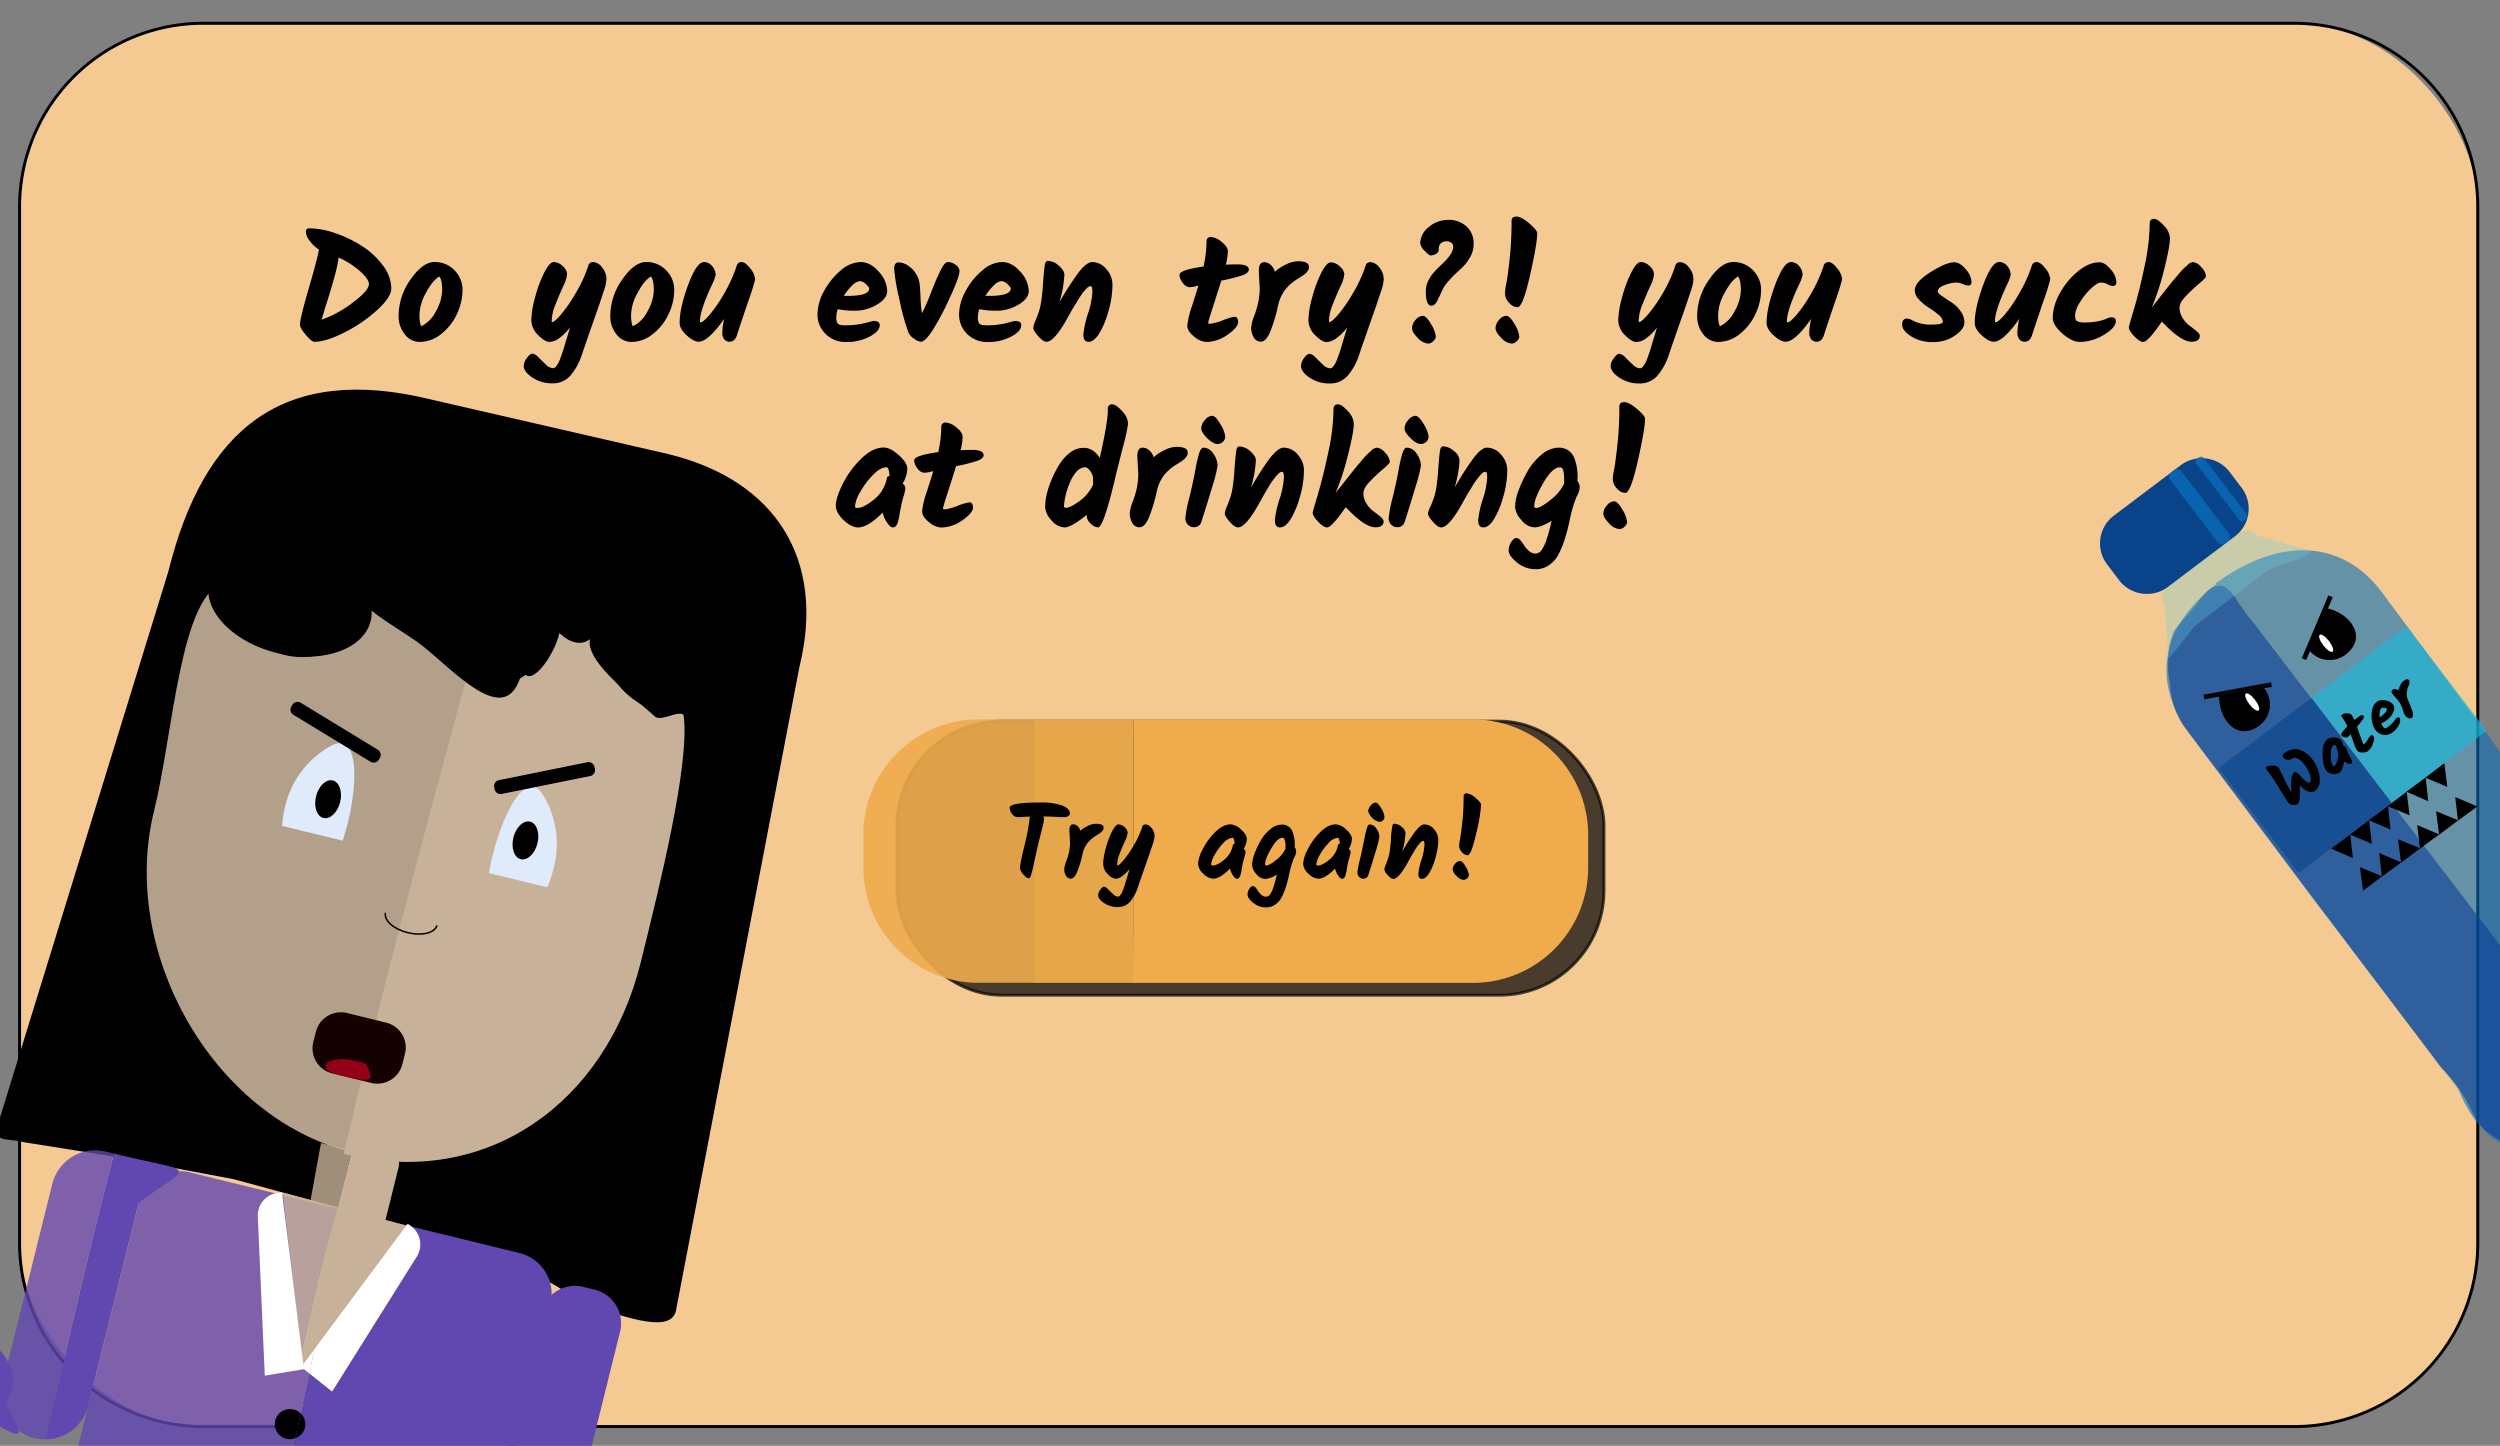 <svg xmlns="http://www.w3.org/2000/svg" width="830" height="480" viewBox="0 0 830 480"><rect x="0" y="0" width="830" height="480" fill="#808080" stroke="none"/><defs><style>.cls-1{fill:#f4ca92;}.cls-10,.cls-2,.cls-6{stroke:#000;}.cls-10,.cls-16,.cls-2,.cls-6{stroke-miterlimit:10;}.cls-2{opacity:0.7;}.cls-3,.cls-4,.cls-5{fill:#efab4c;}.cls-3,.cls-7{opacity:0.9;}.cls-4{opacity:0.95;}.cls-13,.cls-7,.cls-8{fill:#c7b299;}.cls-9{fill:#dfebfb;}.cls-10{fill:none;stroke-width:0.5px;}.cls-11,.cls-12{fill:#6148b0;}.cls-11,.cls-13,.cls-22{opacity:0.8;}.cls-14{fill:#fff;}.cls-15{fill:#150200;}.cls-16{fill:#940018;stroke:#c7b299;stroke-width:0;}.cls-17,.cls-22{fill:#086cb6;}.cls-17,.cls-18,.cls-19,.cls-20{opacity:0.6;}.cls-18{fill:#0c3f96;}.cls-19,.cls-21{fill:#09448b;}.cls-20{fill:#14bddc;}.cls-23{fill:#6ad0df;opacity:0.3;}.cls-24{fill:#050505;}</style></defs><title>taber_end</title><g id="Layer_8" data-name="Layer 8"><rect class="cls-1" x="6.49" y="7.73" width="816.13" height="465.89" rx="60.81"/><path d="M761.8,8.23a60.39,60.39,0,0,1,60.32,60.31V412.81a60.39,60.39,0,0,1-60.32,60.31H67.3A60.38,60.38,0,0,1,7,412.81V68.54A60.38,60.38,0,0,1,67.3,8.23H761.8m0-1H67.3A61.49,61.49,0,0,0,6,68.54V412.81A61.49,61.49,0,0,0,67.3,474.12H761.8a61.49,61.49,0,0,0,61.32-61.31V68.54A61.49,61.49,0,0,0,761.8,7.23Z"/><path d="M102.59,75.8a27.41,27.41,0,0,1,8.81,1.64,40.55,40.55,0,0,1,8.88,4.31,26,26,0,0,1,6.87,6.42,12.72,12.72,0,0,1,2.76,7.59q0,2.88-4.67,7.16a48.45,48.45,0,0,1-10.82,7.42q-6.15,3.14-10.07,3.13c-.59,0-1.52-.76-2.82-2.29s-1.93-2.64-1.93-3.36q0-2.1,2.81-11.72t3.49-13.22a11.8,11.8,0,0,1-3.1-2.95A5.32,5.32,0,0,1,101.56,77C101.56,76.2,101.9,75.8,102.59,75.8Zm19.89,18.53c0-1.1-1-2.54-3-4.34a27.39,27.39,0,0,0-7.08-4.49q-.3,3.85-4.39,16.47c-.13.45-.35,1.17-.64,2.18s-.51,1.69-.65,2a37.65,37.65,0,0,0,10.44-5.72Q122.48,96.43,122.48,94.33Z"/><path d="M136.34,92.74q4-5.76,7.93-5.75a8.89,8.89,0,0,1,6.61,2.74,9.13,9.13,0,0,1,2.68,6.62,18.72,18.72,0,0,1-1.85,7.88,18,18,0,0,1-5.22,6.65,11.41,11.41,0,0,1-7.18,2.64A6.21,6.21,0,0,1,134.4,111a9.37,9.37,0,0,1-2.06-6.11A20.9,20.9,0,0,1,136.34,92.74Zm8.39,10.57a14.64,14.64,0,0,0,2.07-7c0-2.19-.31-3.7-.93-4.52-1.48.86-3,2.65-4.42,5.39a15.8,15.8,0,0,0-2.19,7.21c0,2.07.21,3.38.62,3.92A10.8,10.8,0,0,0,144.73,103.31Z"/><path d="M195.29,88.32A1.58,1.58,0,0,1,197,87a4,4,0,0,1,2.86,1.74,6,6,0,0,1,1.47,4,14.59,14.59,0,0,1-.93,4.05c-.62,1.85-1.05,3.16-1.31,3.95s-.63,1.86-1.11,3.21-.92,2.6-1.32,3.74l-1.6,4.6q-1,2.86-1.83,5.33a20.56,20.56,0,0,1-3.9,7.14,7.74,7.74,0,0,1-6,2.51,11.61,11.61,0,0,1-6.56-1.92q-2.9-1.93-2.89-3.88a4.51,4.51,0,0,1,1.06-2.61c.7-1,1.31-1.44,1.81-1.44a3.3,3.3,0,0,1,2,1.21c.81.8,1.64,1.6,2.5,2.41a3.63,3.63,0,0,0,2.28,1.2,1.33,1.33,0,0,0,1.11-.61q.44-.61.72-1.11a7.91,7.91,0,0,0,.59-1.33c.21-.56.4-1.09.57-1.57s.38-1.11.62-1.89.45-1.49.62-2.11q.88-2.78,1.5-4.92a17.63,17.63,0,0,1-3.51,3.51,5.87,5.87,0,0,1-3.33,1.31q-1.53,0-3.77-2.28a7.05,7.05,0,0,1-2.25-5,30.69,30.69,0,0,1,1.21-7.37,42.49,42.49,0,0,1,3-8.21Q182.44,87,183.83,87a4.33,4.33,0,0,1,3,1.36A3.82,3.82,0,0,1,188.27,91a11.35,11.35,0,0,1-1.27,4q-1.26,2.76-2.55,6a15.81,15.81,0,0,0-1.29,5.59c0,.21.08.31.25.31.45,0,1.4-.83,2.84-2.49a48.1,48.1,0,0,0,4.88-7.08A44.53,44.53,0,0,0,195.29,88.32Z"/><path d="M206.63,92.74c2.66-3.84,5.31-5.75,7.92-5.75a8.87,8.87,0,0,1,6.61,2.74,9.13,9.13,0,0,1,2.69,6.62,18.59,18.59,0,0,1-1.86,7.88,18,18,0,0,1-5.22,6.65,11.38,11.38,0,0,1-7.17,2.64,6.2,6.2,0,0,1-4.91-2.51,9.32,9.32,0,0,1-2.07-6.11A20.91,20.91,0,0,1,206.63,92.74ZM215,103.31a14.73,14.73,0,0,0,2.06-7c0-2.19-.31-3.7-.93-4.52-1.48.86-3,2.65-4.41,5.39a15.7,15.7,0,0,0-2.2,7.21c0,2.07.21,3.38.62,3.92A10.86,10.86,0,0,0,215,103.31Z"/><path d="M244.56,88.32A1.62,1.62,0,0,1,246.21,87c.83,0,1.78.7,2.87,2.1a6.41,6.41,0,0,1,1.62,3.65,75.67,75.67,0,0,1-2.37,7.54q-2.39,7-3.67,11-.72,2.16-2.43,2.16a2.27,2.27,0,0,1-1.73-.75,3.33,3.33,0,0,1-.69-2.33,23,23,0,0,1,.62-4.52q-5.33,7.6-8.47,7.6c-1.11,0-2.43-.71-4-2.13s-2.32-2.8-2.32-4.13q0-4.94,2.81-12.57T233.76,87a3.44,3.44,0,0,1,2.66,1.33,4.36,4.36,0,0,1,1.17,2.93,14,14,0,0,1-1.3,3.44q-3.91,8.46-3.92,12c0,.21.09.31.26.31.51,0,1.49-.81,2.92-2.44a47.38,47.38,0,0,0,4.8-7A48.5,48.5,0,0,0,244.56,88.32Z"/><path d="M291.11,101.15a13.78,13.78,0,0,1-7.05,2,28.33,28.33,0,0,1-5.93-.51,8.66,8.66,0,0,0-.47,2.77,3.25,3.25,0,0,0,.47,2c.3.39,1.08.59,2.32.59a26.7,26.7,0,0,0,6.64-.72c1.84-.48,2.79-.72,2.86-.72,1.41,0,2.12.46,2.12,1.39,0,1.33-1.11,2.6-3.33,3.79a16,16,0,0,1-7.7,1.8,9.32,9.32,0,0,1-7-2.72,9,9,0,0,1-2.63-6.44,16.32,16.32,0,0,1,2.2-7.78,22.89,22.89,0,0,1,5.5-6.8A10.36,10.36,0,0,1,285.69,87q3.29,0,6.07,3.21a9.79,9.79,0,0,1,2.79,6.39C294.55,98.31,293.4,99.82,291.11,101.15Zm-3.64-6.82a3.16,3.16,0,0,0-2-1A4.17,4.17,0,0,0,283,94.71a16.32,16.32,0,0,0-2.84,3.52c.31,0,.76,0,1.34,0q7.08,0,7.08-2.47C288.56,95.47,288.2,95,287.47,94.33Z"/><path d="M314.69,87a4.35,4.35,0,0,1,2.61.95,2.58,2.58,0,0,1,1.26,2c0,1.24-1,4.09-3.07,8.57a90.92,90.92,0,0,1-5.68,10.83q-2.61,4.11-4.06,4.11a4.57,4.57,0,0,1-2.24-1,5.05,5.05,0,0,1-1.89-2,75.43,75.43,0,0,1-3-11,66.92,66.92,0,0,1-1.76-10.19c0-1.43.48-2.15,1.45-2.15a6,6,0,0,1,3.61,1.39,8.54,8.54,0,0,1,3.46,6.31c.11,1.23.19,2.74.26,4.54a33.17,33.17,0,0,0,.46,4.64,70.92,70.92,0,0,0,3.05-7q1.81-4.65,3.13-7.26C313.16,87.91,314,87,314.69,87Z"/><path d="M338.11,101.15a13.78,13.78,0,0,1-7.05,2,28.5,28.5,0,0,1-5.94-.51,8.66,8.66,0,0,0-.47,2.77,3.25,3.25,0,0,0,.47,2c.31.39,1.08.59,2.32.59a26.64,26.64,0,0,0,6.64-.72c1.84-.48,2.8-.72,2.87-.72,1.41,0,2.11.46,2.11,1.39,0,1.33-1.11,2.6-3.33,3.79a15.91,15.91,0,0,1-7.69,1.8,9.3,9.3,0,0,1-7-2.72,8.92,8.92,0,0,1-2.63-6.44,16.41,16.41,0,0,1,2.19-7.78,23,23,0,0,1,5.5-6.8A10.38,10.38,0,0,1,332.68,87q3.29,0,6.07,3.21a9.79,9.79,0,0,1,2.79,6.39C341.54,98.31,340.4,99.82,338.11,101.15Zm-3.64-6.82a3.2,3.2,0,0,0-2-1A4.19,4.19,0,0,0,330,94.71a16.63,16.63,0,0,0-2.84,3.52c.31,0,.76,0,1.35,0q7.06,0,7.07-2.47C335.55,95.47,335.19,95,334.47,94.33Z"/><path d="M362.61,87a6.09,6.09,0,0,1,4.73,2.39,7.72,7.72,0,0,1,2,5.1,32,32,0,0,1-1.42,9.11,28.64,28.64,0,0,1-3.1,7.31c-1.12,1.71-2.26,2.57-3.41,2.57s-1.73-.8-1.73-2.41a33.27,33.27,0,0,1,1.7-7.44,28.57,28.57,0,0,0,1.29-6.62c0-1.34-.17-2-.51-2a1.87,1.87,0,0,0-1.32.66c-.43.45-.78.84-1.06,1.18s-.59.78-.95,1.31-.67,1-.93,1.44-.59,1-1,1.64-.72,1.21-1,1.64l-.93,1.67q-4.8,8.93-7.54,8.93c-.72,0-1.63-.62-2.74-1.87s-1.65-2.17-1.65-2.75a9,9,0,0,1,.75-2.44c.5-1.25.86-2.2,1.09-2.87a18.37,18.37,0,0,0,.56-2.13c.16-.75.29-1.57.39-2.44s.18-1.55.23-2,.11-1.24.18-2.26q.46-6.67.8-7.39t.75-.72a5.6,5.6,0,0,1,3.77,1.62c1.21,1.07,1.81,2.06,1.81,3a37.22,37.22,0,0,1-1.65,9.13,99.7,99.7,0,0,1,6.12-9.57Q360.7,87,362.61,87Z"/><path d="M404.26,97c-.53,1.66-1.19,3.74-2,6.24s-1.16,3.82-1.16,4,.28.23.85.23a17.11,17.11,0,0,0,4.05-1.15,20.68,20.68,0,0,1,3.77-1.16c.86,0,1.29.59,1.29,1.75s-1.15,2.56-3.46,4.18a12.31,12.31,0,0,1-7.23,2.44,6.77,6.77,0,0,1-3.92-1.8c-1.52-1.19-2.27-2.41-2.27-3.64a28.32,28.32,0,0,1,1.57-6.49q1.57-4.95,2.14-6.8a12.13,12.13,0,0,1-3,.56,3,3,0,0,1-2.17-1.41,4.37,4.37,0,0,1-1.14-2.69q0-1.65,8-2.77a42.28,42.28,0,0,0,1-8.27,1.36,1.36,0,0,1,1.55-1.53,6.2,6.2,0,0,1,3.43,1.61c1.4,1.08,2.09,2.14,2.09,3.18a20.17,20.17,0,0,1-.67,4.39c1.65-.07,2.91-.1,3.77-.1q3.87,0,3.87,1.74c0,.76-.74,1.4-2.24,1.93a54.76,54.76,0,0,1-6.9,1.72C405.2,94.07,404.79,95.36,404.26,97Z"/><path d="M418.23,95.71l-.31-5.8c0-1.91.6-2.87,1.81-2.87a3.35,3.35,0,0,1,2,.77,4.68,4.68,0,0,1,1.52,2.41,15.57,15.57,0,0,1,3.85-2.49,9.15,9.15,0,0,1,3.69-1c2.51,0,3.77.6,3.77,1.8a2.2,2.2,0,0,1-.34,1.36c-.22.29-.39.5-.51.64a4.28,4.28,0,0,1-.62.54l-.65.49c-.79.51-1.36.87-1.7,1.07a15.87,15.87,0,0,0-4,3.47,13.63,13.63,0,0,0-2.48,5.62,51.07,51.07,0,0,1-2.71,8.8c-.88,1.93-1.86,2.9-2.94,2.9a2.59,2.59,0,0,1-2.43-1.54,6.36,6.36,0,0,1-.8-2.9,13.19,13.19,0,0,1,1-4.08,31.3,31.3,0,0,0,1.39-4.7A23.56,23.56,0,0,0,418.23,95.71Z"/><path d="M453.35,88.32a1.56,1.56,0,0,1,1.7-1.28,4,4,0,0,1,2.87,1.74,6,6,0,0,1,1.47,4,14.59,14.59,0,0,1-.93,4.05c-.62,1.85-1.06,3.16-1.32,3.95s-.63,1.86-1.11,3.21l-1.32,3.74q-.58,1.73-1.6,4.6t-1.83,5.33a20.56,20.56,0,0,1-3.9,7.14,7.72,7.72,0,0,1-6,2.51,11.59,11.59,0,0,1-6.56-1.92q-2.89-1.93-2.89-3.88a4.56,4.56,0,0,1,1-2.61c.71-1,1.31-1.44,1.81-1.44a3.27,3.27,0,0,1,2,1.21c.81.8,1.65,1.6,2.51,2.41a3.63,3.63,0,0,0,2.27,1.2,1.31,1.31,0,0,0,1.11-.61c.29-.41.54-.78.73-1.11a10,10,0,0,0,.59-1.33c.21-.56.39-1.09.57-1.57s.38-1.11.62-1.89.44-1.49.62-2.11q.87-2.78,1.49-4.92a17.12,17.12,0,0,1-3.51,3.51,5.82,5.82,0,0,1-3.33,1.31q-1.51,0-3.77-2.28a7.05,7.05,0,0,1-2.25-5,30.79,30.79,0,0,1,1.22-7.37,41.84,41.84,0,0,1,3-8.21q1.8-3.59,3.2-3.59a4.29,4.29,0,0,1,3,1.36A3.79,3.79,0,0,1,446.32,91a11.49,11.49,0,0,1-1.26,4q-1.28,2.76-2.56,6a15.81,15.81,0,0,0-1.29,5.59c0,.21.09.31.26.31.45,0,1.39-.83,2.84-2.49a49.7,49.7,0,0,0,4.88-7.08A45.08,45.08,0,0,0,453.35,88.32Z"/><path d="M474.16,114.08a5.28,5.28,0,0,1-3.46-1.9c-1.28-1.26-1.91-2.35-1.91-3.25a4.14,4.14,0,0,1,1.18-2.72,3.29,3.29,0,0,1,2.38-1.36c.79,0,1.71.92,2.76,2.77a9.79,9.79,0,0,1,1.58,4.15,2.25,2.25,0,0,1-.85,1.49A2.47,2.47,0,0,1,474.16,114.08Zm.23-38.72A9.82,9.82,0,0,1,480.85,73a8.68,8.68,0,0,1,6,2.15,7.55,7.55,0,0,1,2.4,5.91A8.92,8.92,0,0,1,488,85.53,15.52,15.52,0,0,1,485,89.25q-4.8,4.31-6,6.77c-1,2.12-1.6,3.46-1.91,4-.55,1-1.17,1.49-1.86,1.49q-1.86,0-1.86-4.87a7.85,7.85,0,0,1,.93-3.65,12.77,12.77,0,0,1,2.28-3.15c.89-.91,1.78-1.79,2.68-2.65q3.19-3.07,3.2-5.28a1.55,1.55,0,0,0-.62-1.31,2.55,2.55,0,0,0-1.65-.49,2.68,2.68,0,0,0-1.78.64,2.33,2.33,0,0,0-.75,1.88,1.56,1.56,0,0,1-.78,1.59,4.69,4.69,0,0,1-1.83.61c-.39,0-1.08-.52-2.06-1.56a4.36,4.36,0,0,1-1.48-2.49A7,7,0,0,1,474.39,75.36Z"/><path d="M496.52,108.93a4.1,4.1,0,0,1,1.19-2.72,3.26,3.26,0,0,1,2.37-1.36c.79,0,1.71.92,2.76,2.77a9.79,9.79,0,0,1,1.58,4.15,2.21,2.21,0,0,1-.85,1.49,2.47,2.47,0,0,1-1.68.82,5.28,5.28,0,0,1-3.46-1.9C497.16,110.92,496.52,109.83,496.52,108.93Zm5.32-35.54c0-1,.53-1.49,1.6-1.49s2.49.75,4.26,2.26,2.66,2.6,2.66,3.28q0,3.39-2.4,14T503.8,102a3.81,3.81,0,0,1-2.74-1.43,4.59,4.59,0,0,1-1.39-3,14.45,14.45,0,0,1,.41-3.31q.53-2.74,1.14-8.47A116.68,116.68,0,0,0,501.84,73.39Z"/><path d="M556.17,88.32a1.56,1.56,0,0,1,1.7-1.28,4,4,0,0,1,2.87,1.74,6,6,0,0,1,1.47,4,14.59,14.59,0,0,1-.93,4.05c-.62,1.85-1.06,3.16-1.32,3.95s-.63,1.86-1.11,3.21-.92,2.6-1.32,3.74-.93,2.68-1.6,4.6-1.28,3.69-1.83,5.33a20.56,20.56,0,0,1-3.9,7.14,7.72,7.72,0,0,1-6,2.51,11.59,11.59,0,0,1-6.56-1.92q-2.89-1.93-2.89-3.88a4.56,4.56,0,0,1,1.05-2.61c.71-1,1.31-1.44,1.81-1.44a3.3,3.3,0,0,1,2,1.21c.81.8,1.65,1.6,2.51,2.41a3.63,3.63,0,0,0,2.27,1.2,1.31,1.31,0,0,0,1.11-.61q.43-.61.72-1.11a8.71,8.71,0,0,0,.6-1.33c.2-.56.39-1.09.57-1.57s.37-1.11.62-1.89.44-1.49.62-2.11q.87-2.78,1.49-4.92a17.12,17.12,0,0,1-3.51,3.51,5.82,5.82,0,0,1-3.33,1.31c-1,0-2.27-.76-3.77-2.28a7.05,7.05,0,0,1-2.25-5,30.79,30.79,0,0,1,1.22-7.37,41.84,41.84,0,0,1,3-8.21Q543.3,87,544.7,87a4.31,4.31,0,0,1,3,1.36A3.79,3.79,0,0,1,549.14,91a11.49,11.49,0,0,1-1.26,4q-1.27,2.76-2.56,6a15.81,15.81,0,0,0-1.29,5.59c0,.21.09.31.26.31.44,0,1.39-.83,2.84-2.49A49.7,49.7,0,0,0,552,97.43,45.08,45.08,0,0,0,556.17,88.32Z"/><path d="M567.5,92.74q4-5.76,7.93-5.75A8.89,8.89,0,0,1,582,89.73a9.13,9.13,0,0,1,2.68,6.62,18.59,18.59,0,0,1-1.86,7.88,17.87,17.87,0,0,1-5.21,6.65,11.41,11.41,0,0,1-7.18,2.64,6.21,6.21,0,0,1-4.91-2.51,9.37,9.37,0,0,1-2.06-6.11A20.9,20.9,0,0,1,567.5,92.74Zm8.39,10.57a14.64,14.64,0,0,0,2.07-7c0-2.19-.31-3.7-.93-4.52-1.48.86-2.95,2.65-4.42,5.39a15.8,15.8,0,0,0-2.19,7.21c0,2.07.21,3.38.62,3.92A10.8,10.8,0,0,0,575.89,103.31Z"/><path d="M605.43,88.32A1.64,1.64,0,0,1,607.08,87c.83,0,1.79.7,2.87,2.1a6.36,6.36,0,0,1,1.63,3.65,74.38,74.38,0,0,1-2.38,7.54q-2.37,7-3.66,11-.74,2.16-2.43,2.16a2.26,2.26,0,0,1-1.73-.75,3.28,3.28,0,0,1-.7-2.33,23.8,23.8,0,0,1,.62-4.52q-5.32,7.6-8.47,7.6-1.65,0-4-2.13c-1.54-1.42-2.32-2.8-2.32-4.13q0-4.94,2.82-12.57T594.64,87a3.46,3.46,0,0,1,2.66,1.33,4.39,4.39,0,0,1,1.16,2.93,13.8,13.8,0,0,1-1.29,3.44q-3.93,8.46-3.93,12c0,.21.09.31.26.31.52,0,1.49-.81,2.92-2.44a45.88,45.88,0,0,0,4.8-7A47.3,47.3,0,0,0,605.43,88.32Z"/><path d="M648.76,87.09q2,0,3.87,2.31a6.84,6.84,0,0,1,1.91,4.16q0,1.23-1.08,1.23a5.21,5.21,0,0,1-1.81-.49,6.36,6.36,0,0,0-2.4-.49,12.12,12.12,0,0,0-3.56.82c-1.57.55-2.35,1.27-2.35,2.16,0,.34.46.84,1.39,1.49s1.95,1.31,3,2a11.45,11.45,0,0,1,3.05,2.85,6.41,6.41,0,0,1,1.39,4q0,2.13-3.12,4.28a12.6,12.6,0,0,1-7.34,2.16,13.13,13.13,0,0,1-7.2-1.9q-3-1.91-3-3.9c0-1.33.55-2,1.66-2a3.49,3.49,0,0,1,1.6.51,12.72,12.72,0,0,0,6.43,1.49c2.56,0,3.84-.34,3.84-1a3.36,3.36,0,0,0-1.47-2.28,25.49,25.49,0,0,0-3.2-2.33,15.93,15.93,0,0,1-3.2-2.65,4.55,4.55,0,0,1-1.47-3.05c0-1.85,1.68-3.86,5.06-6S646.83,87.09,648.76,87.09Z"/><path d="M674.53,88.32A1.63,1.63,0,0,1,676.18,87c.83,0,1.78.7,2.87,2.1a6.43,6.43,0,0,1,1.63,3.65,77.65,77.65,0,0,1-2.38,7.54q-2.37,7-3.67,11c-.48,1.44-1.29,2.16-2.42,2.16a2.26,2.26,0,0,1-1.73-.75,3.28,3.28,0,0,1-.7-2.33,23,23,0,0,1,.62-4.52q-5.32,7.6-8.47,7.6-1.65,0-4-2.13t-2.32-4.13q0-4.94,2.81-12.57t5.3-7.65a3.47,3.47,0,0,1,2.66,1.33,4.39,4.39,0,0,1,1.16,2.93,13.8,13.8,0,0,1-1.29,3.44q-3.93,8.46-3.93,12c0,.21.09.31.26.31.52,0,1.49-.81,2.92-2.44a45.88,45.88,0,0,0,4.8-7A47.89,47.89,0,0,0,674.53,88.32Z"/><path d="M681.5,105.46a17.22,17.22,0,0,1,2.27-7.9,24.37,24.37,0,0,1,6-7.39q3.69-3.08,7.25-3.08,1.82,0,3.72,2.34a6.9,6.9,0,0,1,1.91,4.18c0,.89-.41,1.33-1.24,1.33a4.12,4.12,0,0,1-1.7-.56,4.7,4.7,0,0,0-2.22-.57c-.76,0-1.83.64-3.23,1.93a21,21,0,0,0-3.72,4.62,9.12,9.12,0,0,0-1.62,4.23c0,1,.19,1.69.59,2a5.56,5.56,0,0,0,2.89.46,19.39,19.39,0,0,0,4.19-.41,13.27,13.27,0,0,0,2.78-.84,3.88,3.88,0,0,1,1.63-.44c1,0,1.45.41,1.45,1.23q0,2.26-4,4.59a15.55,15.55,0,0,1-8,2.34q-2.54,0-5.76-2.8C682.58,108.86,681.5,107.1,681.5,105.46Z"/><path d="M711.56,113.52c-.8,0-1.78-.63-3-1.9s-1.78-2.27-1.78-3c0-.2.57-2.24,1.73-6.1s2.3-8.52,3.46-14a70.27,70.27,0,0,0,1.73-14.27q0-1.59,1.44-1.59c.83,0,1.92.74,3.28,2.23a6.48,6.48,0,0,1,2,4.19q0,2.82-2,10.67a83,83,0,0,1-4.05,12.37c.44-.58,1.06-1.36,1.83-2.34s1.4-1.77,1.89-2.38,1.07-1.37,1.78-2.26,1.3-1.62,1.78-2.18l1.6-1.9c.59-.7,1.09-1.27,1.52-1.7s.87-.82,1.32-1.2A3.52,3.52,0,0,1,728,87a4.17,4.17,0,0,1,2.84,1.72,4.91,4.91,0,0,1,1.55,3c0,.34-.73,1.13-2.19,2.36a57.08,57.08,0,0,0-4.39,4.11q-2.21,2.25-2.2,4a6.3,6.3,0,0,0,1.06,3.43,8.71,8.71,0,0,0,2.3,2.54c.82.59,1.59,1.18,2.3,1.77s1.06,1.11,1.06,1.52c0,1.33-.92,2-2.74,2q-3.25,0-8.63-5.44l-1.24-1.23Q713.12,113.53,711.56,113.52Z"/><path d="M299.67,160.53a2.2,2.2,0,0,1,.92,1.48,12.9,12.9,0,0,1-.61,2.78,31.77,31.77,0,0,0-.83,3.25c-.14.77-.25,1.38-.34,1.83s-.14.79-.18,1a8.87,8.87,0,0,1-.18,1c-.08.37-.15.67-.2.89l-.21.78a2.3,2.3,0,0,1-.29.66,4.68,4.68,0,0,1-.36.49,1.21,1.21,0,0,1-1,.41c-.48,0-1.08-.48-1.78-1.44a9.84,9.84,0,0,1-1.58-3.49q-4.85,4.94-8.16,4.93-2.22,0-4.8-2.44c-1.72-1.62-2.58-3.25-2.58-4.87s.74-3.95,2.22-7a31.39,31.39,0,0,1,6.07-8.36q3.84-3.85,7.61-3.85,2.17,0,5,2.52c1.9,1.67,2.84,3.2,2.84,4.59A10.05,10.05,0,0,1,299.67,160.53Zm-15,8.1c1.37,0,3.21-.93,5.5-2.79a11.76,11.76,0,0,0,4.26-7.06c0-.41.32-.65.88-.72-.11-1.95-.44-2.92-1-2.92q-2.06,0-4.62,2.67a26,26,0,0,0-4.18,5.69,11,11,0,0,0-1.63,4.47.84.84,0,0,0,.13.54A1.1,1.1,0,0,0,284.64,168.63Z"/><path d="M316.22,158.6c-.54,1.66-1.19,3.74-2,6.24s-1.16,3.82-1.16,4,.29.24.85.24a17.5,17.5,0,0,0,4.06-1.16,20,20,0,0,1,3.77-1.15q1.29,0,1.29,1.74c0,1.16-1.16,2.56-3.46,4.18a12.36,12.36,0,0,1-7.23,2.44,6.82,6.82,0,0,1-3.93-1.8c-1.51-1.19-2.27-2.41-2.27-3.64a28.54,28.54,0,0,1,1.58-6.49q1.58-4.95,2.14-6.8a12.19,12.19,0,0,1-3.05.56,3,3,0,0,1-2.17-1.41,4.41,4.41,0,0,1-1.13-2.69q0-1.65,8-2.77a41.43,41.43,0,0,0,1-8.26,1.37,1.37,0,0,1,1.55-1.54,6.23,6.23,0,0,1,3.44,1.61c1.39,1.08,2.09,2.14,2.09,3.18a20.81,20.81,0,0,1-.67,4.39c1.65-.07,2.91-.1,3.77-.1q3.87,0,3.87,1.74c0,.76-.75,1.4-2.25,1.93a54.05,54.05,0,0,1-6.89,1.72C317.15,155.65,316.75,156.94,316.22,158.6Z"/><path d="M369.28,134.25c.83,0,1.91.75,3.25,2.23a6.49,6.49,0,0,1,2,4.19,70.67,70.67,0,0,1-1.81,8.1c-1.21,4.76-1.93,7.63-2.17,8.63q-4.12,17.7-6,17.7a3.79,3.79,0,0,1-2.43-1.28,3.6,3.6,0,0,1-1.34-2.52,1.17,1.17,0,0,1,.05-.41q-5.16,4.22-7.41,4.21a5.88,5.88,0,0,1-4.34-2.39,6.94,6.94,0,0,1-2.09-4.33,19.83,19.83,0,0,1,.54-4.34,29.55,29.55,0,0,1,1.68-5,35.9,35.9,0,0,1,2.61-5,13.85,13.85,0,0,1,3.56-3.85,7.34,7.34,0,0,1,4.31-1.51c2.21,0,4,1.11,5.43,3.34q2.77-12.17,2.68-16.17A1.34,1.34,0,0,1,369.28,134.25ZM354,168.58q1.29,0,4.37-2.2a13.51,13.51,0,0,0,4.57-5.6,17,17,0,0,1-.05-1.79,4.26,4.26,0,0,0-.93-2.62q-.93-1.23-1.71-1.23a4,4,0,0,0-3,1.64,12.64,12.64,0,0,0-2.24,3.9,23.27,23.27,0,0,0-1.76,7.24.74.74,0,0,0,.13.53A.88.88,0,0,0,354,168.58Z"/><path d="M377.9,157.29l-.31-5.8c0-1.91.6-2.87,1.81-2.87a3.35,3.35,0,0,1,2,.77A4.68,4.68,0,0,1,383,151.8a16.06,16.06,0,0,1,3.85-2.49,9.23,9.23,0,0,1,3.69-.95c2.52,0,3.77.6,3.77,1.8a2.25,2.25,0,0,1-.33,1.36l-.52.64a4.28,4.28,0,0,1-.62.54l-.64.49c-.8.51-1.36.87-1.71,1.07a15.82,15.82,0,0,0-4,3.47,13.51,13.51,0,0,0-2.48,5.62,52,52,0,0,1-2.71,8.8c-.88,1.93-1.86,2.9-3,2.9a2.6,2.6,0,0,1-2.43-1.54,6.36,6.36,0,0,1-.8-2.9,13.19,13.19,0,0,1,1-4.08,31.47,31.47,0,0,0,1.4-4.7A24.45,24.45,0,0,0,377.9,157.29Z"/><path d="M399.59,148.62a4,4,0,0,1,3.23,2,7,7,0,0,1,1.42,4,46.56,46.56,0,0,1-1.78,7q-1.79,6-3.54,11.42a2.49,2.49,0,0,1-2.53,2,2.72,2.72,0,0,1-2-.85,3,3,0,0,1-.85-2.2,41.52,41.52,0,0,1,1.32-6.78q1.32-5.41,2-9.24a46.71,46.71,0,0,1,1.29-5.59C398.57,149.21,399,148.62,399.59,148.62Zm-.77-6.41a4.27,4.27,0,0,1,1.21-2.75,3.31,3.31,0,0,1,2.38-1.41c.77,0,1.69.92,2.76,2.77a9.67,9.67,0,0,1,1.6,4,2.29,2.29,0,0,1-.83,1.92,2.64,2.64,0,0,1-1.7.67c-1,0-2.15-.65-3.46-1.95S398.82,143.1,398.82,142.21Z"/><path d="M426.19,148.62a6.08,6.08,0,0,1,4.72,2.39,7.72,7.72,0,0,1,2,5.1,31.62,31.62,0,0,1-1.42,9.11,28.29,28.29,0,0,1-3.1,7.31c-1.11,1.72-2.25,2.57-3.4,2.57s-1.73-.8-1.73-2.41a32.68,32.68,0,0,1,1.7-7.44,28.57,28.57,0,0,0,1.29-6.62c0-1.34-.17-2-.52-2a1.86,1.86,0,0,0-1.31.66c-.43.45-.79.84-1.06,1.18s-.59.78-1,1.31-.67,1-.93,1.44-.58,1-1,1.64l-.95,1.64-.93,1.67q-4.8,8.93-7.54,8.93c-.72,0-1.64-.62-2.74-1.87s-1.65-2.17-1.65-2.75a9.12,9.12,0,0,1,.75-2.44c.5-1.24.86-2.2,1.08-2.87a16.56,16.56,0,0,0,.57-2.13c.16-.75.28-1.56.39-2.44s.18-1.54.23-2,.11-1.24.18-2.26q.46-6.67.8-7.39t.75-.72a5.61,5.61,0,0,1,3.77,1.62c1.2,1.07,1.81,2.06,1.81,2.95a37.22,37.22,0,0,1-1.65,9.13,97.92,97.92,0,0,1,6.11-9.57C423.36,149.86,424.91,148.62,426.19,148.62Z"/><path d="M440.6,175.1c-.8,0-1.79-.63-3-1.9s-1.79-2.27-1.79-3c0-.2.58-2.24,1.73-6.1s2.31-8.52,3.46-14a69.56,69.56,0,0,0,1.73-14.27c0-1.06.49-1.59,1.45-1.59s1.92.75,3.28,2.23a6.48,6.48,0,0,1,2,4.19q0,2.82-2,10.67a83,83,0,0,1-4.05,12.37q.66-.87,1.83-2.34l1.88-2.38,1.79-2.26c.7-.89,1.3-1.62,1.78-2.18l1.6-1.9a22.52,22.52,0,0,1,1.52-1.69c.43-.43.87-.83,1.32-1.21a3.52,3.52,0,0,1,1.91-1.13,4.17,4.17,0,0,1,2.84,1.72,4.91,4.91,0,0,1,1.55,3c0,.34-.73,1.13-2.2,2.36a58.9,58.9,0,0,0-4.38,4.11c-1.47,1.5-2.2,2.85-2.2,4a6.27,6.27,0,0,0,1.06,3.43,8.58,8.58,0,0,0,2.3,2.54c.82.59,1.59,1.18,2.3,1.78s1.05,1.1,1.05,1.51c0,1.33-.91,2-2.73,2q-3.26,0-8.63-5.44l-1.24-1.23Q442.14,175.11,440.6,175.1Z"/><path d="M467.09,148.62a4,4,0,0,1,3.23,2,7.05,7.05,0,0,1,1.42,4,47.29,47.29,0,0,1-1.79,7q-1.77,6-3.53,11.42a2.5,2.5,0,0,1-2.53,2,2.72,2.72,0,0,1-2-.85,3,3,0,0,1-.85-2.2,42.21,42.21,0,0,1,1.31-6.78q1.32-5.41,2-9.24a43,43,0,0,1,1.29-5.59C466.06,149.21,466.54,148.62,467.09,148.62Zm-.78-6.41a4.29,4.29,0,0,1,1.22-2.75,3.31,3.31,0,0,1,2.37-1.41c.78,0,1.7.92,2.77,2.77a9.82,9.82,0,0,1,1.6,4,2.32,2.32,0,0,1-.83,1.92,2.66,2.66,0,0,1-1.7.67c-1,0-2.16-.65-3.46-1.95S466.31,143.1,466.31,142.21Z"/><path d="M493.68,148.62a6.09,6.09,0,0,1,4.73,2.39,7.72,7.72,0,0,1,2,5.1,31.62,31.62,0,0,1-1.42,9.11,28.64,28.64,0,0,1-3.1,7.31c-1.12,1.72-2.25,2.57-3.41,2.57s-1.73-.8-1.73-2.41a32.91,32.91,0,0,1,1.71-7.44,28.57,28.57,0,0,0,1.29-6.62c0-1.34-.18-2-.52-2a1.87,1.87,0,0,0-1.32.66c-.43.45-.78.84-1.05,1.18s-.6.78-1,1.31-.67,1-.93,1.44-.59,1-1,1.64-.72,1.22-1,1.64l-.93,1.67q-4.8,8.93-7.54,8.93c-.72,0-1.63-.62-2.73-1.87s-1.66-2.17-1.66-2.75A9.12,9.12,0,0,1,475,168c.5-1.24.86-2.2,1.09-2.87a20.61,20.61,0,0,0,.57-2.13c.15-.75.28-1.56.38-2.44s.18-1.54.24-2,.11-1.24.18-2.26c.31-4.45.57-6.91.8-7.39s.47-.72.75-.72a5.63,5.63,0,0,1,3.77,1.62,4.34,4.34,0,0,1,1.8,2.95,37.22,37.22,0,0,1-1.65,9.13,99.7,99.7,0,0,1,6.12-9.57Q491.77,148.62,493.68,148.62Z"/><path d="M523.69,159.71a3.07,3.07,0,0,1,.77,2.1,6.41,6.41,0,0,1-1,3,43.6,43.6,0,0,0-2.27,7.64,64.35,64.35,0,0,1-1.94,7.32,28.64,28.64,0,0,1-2.06,4.69,9.54,9.54,0,0,1-3,3.23,7.64,7.64,0,0,1-4.39,1.29,9.49,9.49,0,0,1-6.19-2.26q-2.74-2.26-2.74-3.87a5.1,5.1,0,0,1,.88-2.93c.58-.87,1.13-1.31,1.63-1.31a1.93,1.93,0,0,1,1.44.82,14.33,14.33,0,0,1,1.29,1.77,7.24,7.24,0,0,0,1.58,1.77,3.27,3.27,0,0,0,2.17.82,2.71,2.71,0,0,0,2.17-1.54,12.51,12.51,0,0,0,1.49-3.33,55.21,55.21,0,0,0,1.6-6q-3.51,2.16-5.7,2.16a5.75,5.75,0,0,1-4.26-2.39A7.08,7.08,0,0,1,503,168.2a16.48,16.48,0,0,1,1.16-5.34,42,42,0,0,1,3-6.41,19.65,19.65,0,0,1,4.65-5.52,8.9,8.9,0,0,1,5.65-2.31,5.35,5.35,0,0,1,5.22,3.49,17.12,17.12,0,0,1,1.08,6.26A11,11,0,0,1,523.69,159.71ZM509.38,168q0,.66.57.66c1,0,2.62-.9,4.86-2.72a14.89,14.89,0,0,0,4.49-5.38v-1c0-2.22-.21-3.57-.62-4.05a1,1,0,0,0-.83-.36c-1.65,0-3.48,1.73-5.47,5.18S509.38,166.33,509.38,168Z"/><path d="M532.31,170.51a4.15,4.15,0,0,1,1.19-2.72,3.26,3.26,0,0,1,2.38-1.36c.79,0,1.71.92,2.76,2.77a9.72,9.72,0,0,1,1.57,4.16,2.21,2.21,0,0,1-.85,1.48,2.47,2.47,0,0,1-1.68.82,5.32,5.32,0,0,1-3.46-1.89C533,172.5,532.31,171.41,532.31,170.51ZM537.63,135c0-1,.53-1.49,1.6-1.49s2.49.75,4.26,2.26,2.66,2.6,2.66,3.28q0,3.39-2.4,14t-4.16,10.59a3.77,3.77,0,0,1-2.73-1.43,4.6,4.6,0,0,1-1.4-3,14.18,14.18,0,0,1,.42-3.31q.51-2.74,1.13-8.47A116.68,116.68,0,0,0,537.63,135Z"/><rect class="cls-2" x="297.77" y="239.43" width="234.74" height="90.97" rx="34.71"/><path class="cls-3" d="M324.89,238.85a38.26,38.26,0,0,0-38.27,38V288.3a38.26,38.26,0,0,0,38.27,38H343V238.85Z"/><path class="cls-4" d="M376.29,238.85H343v87.47h33.15C376.36,297.09,376.37,268,376.29,238.85Z"/><path class="cls-5" d="M489,238.85H376.29c.08,29.11.07,58.24-.18,87.47H489a38.26,38.26,0,0,0,38.26-38V276.87A38.26,38.26,0,0,0,489,238.85Z"/><path d="M341.91,271.09c-2.54.13-3.92.21-4.16.21a2.29,2.29,0,0,1-1.68-1,3.3,3.3,0,0,1-.85-2.15c0-1.14,3.35-1.71,10-1.71a20.34,20.34,0,0,1,7.58,1.05c1.61.7,2.42,1.55,2.42,2.55a1.11,1.11,0,0,1-.52.86,2.15,2.15,0,0,1-1.34.4c-.54,0-1.53,0-3-.1s-2.73-.12-3.91-.15a3,3,0,0,1,.14,1,11.55,11.55,0,0,1-.4,2.2c-.27,1.1-.65,2.62-1.15,4.57s-1,4.3-1.62,7.06a41.86,41.86,0,0,1-1.21,4.94c-.22.52-.44.78-.65.78-.49,0-1.11-.45-1.85-1.34a3.92,3.92,0,0,1-1.11-2.19,63.39,63.39,0,0,1,1.44-6.95A74.55,74.55,0,0,0,341.91,271.09Z"/><path d="M355.25,279.62l-.21-3.95c0-1.31.41-2,1.24-2a2.29,2.29,0,0,1,1.39.52,3.29,3.29,0,0,1,1,1.65,10.43,10.43,0,0,1,2.62-1.7,6.26,6.26,0,0,1,2.52-.65c1.71,0,2.57.41,2.57,1.23a1.55,1.55,0,0,1-.23.93l-.35.43a3.1,3.1,0,0,1-.43.37l-.44.33-1.16.74a10.65,10.65,0,0,0-2.71,2.36,9.26,9.26,0,0,0-1.69,3.83,34.53,34.53,0,0,1-1.85,6q-.9,2-2,2a1.75,1.75,0,0,1-1.65-1.05,4.25,4.25,0,0,1-.55-2,8.94,8.94,0,0,1,.69-2.78,21.49,21.49,0,0,0,.95-3.2A16,16,0,0,0,355.25,279.62Z"/><path d="M379.2,274.58a1.07,1.07,0,0,1,1.16-.87,2.71,2.71,0,0,1,1.95,1.19,4.06,4.06,0,0,1,1,2.69,9.71,9.71,0,0,1-.64,2.77c-.42,1.26-.72,2.15-.89,2.69s-.43,1.27-.76,2.19-.63,1.77-.9,2.55-.63,1.83-1.09,3.13-.87,2.52-1.25,3.64a14,14,0,0,1-2.66,4.87,5.26,5.26,0,0,1-4.07,1.71,8,8,0,0,1-4.47-1.31c-1.31-.88-2-1.76-2-2.64a3.14,3.14,0,0,1,.72-1.79c.48-.65.89-1,1.23-1a2.25,2.25,0,0,1,1.34.83c.55.54,1.12,1.09,1.71,1.64a2.45,2.45,0,0,0,1.55.82.91.91,0,0,0,.76-.42c.2-.28.36-.53.49-.75a5.9,5.9,0,0,0,.4-.91c.15-.38.27-.74.39-1.07s.26-.76.42-1.29.31-1,.43-1.44q.6-1.89,1-3.36a11.58,11.58,0,0,1-2.4,2.4,3.91,3.91,0,0,1-2.27.89,4.14,4.14,0,0,1-2.57-1.55,4.81,4.81,0,0,1-1.53-3.43,21,21,0,0,1,.83-5,28.58,28.58,0,0,1,2.06-5.6c.82-1.63,1.55-2.45,2.18-2.45a2.93,2.93,0,0,1,2.06.93,2.57,2.57,0,0,1,1,1.78,7.87,7.87,0,0,1-.86,2.75c-.58,1.26-1.16,2.63-1.75,4.13a10.9,10.9,0,0,0-.88,3.81q0,.21.18.21c.3,0,.95-.56,1.94-1.7a33.87,33.87,0,0,0,3.32-4.82A30.32,30.32,0,0,0,379.2,274.58Z"/><path d="M412.9,281.83a1.5,1.5,0,0,1,.63,1,8.91,8.91,0,0,1-.42,1.89c-.29,1-.47,1.7-.57,2.22s-.17.94-.23,1.24-.1.55-.12.72a5.82,5.82,0,0,1-.12.65c-.06.26-.11.46-.14.61s-.09.33-.14.53a1.75,1.75,0,0,1-.2.45,3.43,3.43,0,0,1-.24.33.84.84,0,0,1-.71.28c-.33,0-.73-.32-1.21-1a6.78,6.78,0,0,1-1.08-2.38c-2.2,2.24-4.06,3.36-5.56,3.36a5,5,0,0,1-3.28-1.66,4.7,4.7,0,0,1-1.76-3.32,12,12,0,0,1,1.52-4.74,21.37,21.37,0,0,1,4.14-5.71c1.74-1.75,3.48-2.62,5.19-2.62a5.53,5.53,0,0,1,3.41,1.71c1.3,1.15,1.94,2.19,1.94,3.14A6.87,6.87,0,0,1,412.9,281.83Zm-10.25,5.53c.94,0,2.19-.64,3.75-1.91a8,8,0,0,0,2.9-4.81c0-.28.23-.45.6-.49-.07-1.33-.29-2-.67-2a4.76,4.76,0,0,0-3.15,1.82,18,18,0,0,0-2.85,3.89,7.52,7.52,0,0,0-1.11,3,.53.53,0,0,0,.09.37A.68.68,0,0,0,402.65,287.36Z"/><path d="M429.8,281.27a2.07,2.07,0,0,1,.52,1.43,4.39,4.39,0,0,1-.7,2.07,29.87,29.87,0,0,0-1.55,5.21,45.44,45.44,0,0,1-1.32,5,19,19,0,0,1-1.41,3.2,6.46,6.46,0,0,1-2.06,2.2,5.26,5.26,0,0,1-3,.88,6.53,6.53,0,0,1-4.23-1.54c-1.24-1-1.86-1.91-1.86-2.65a3.5,3.5,0,0,1,.6-2c.39-.59.76-.89,1.11-.89a1.3,1.3,0,0,1,1,.56,9.16,9.16,0,0,1,.88,1.21,5,5,0,0,0,1.08,1.2,2.18,2.18,0,0,0,1.47.56,1.84,1.84,0,0,0,1.48-1,8.45,8.45,0,0,0,1-2.27,41.1,41.1,0,0,0,1.1-4.1,8.13,8.13,0,0,1-3.9,1.47,3.94,3.94,0,0,1-2.9-1.62,4.85,4.85,0,0,1-1.41-3.08,11.36,11.36,0,0,1,.79-3.64,27.3,27.3,0,0,1,2.05-4.37,13.54,13.54,0,0,1,3.16-3.77,6.08,6.08,0,0,1,3.86-1.57,3.65,3.65,0,0,1,3.56,2.38,11.69,11.69,0,0,1,.74,4.27C429.87,280.59,429.84,280.89,429.8,281.27ZM420,286.9c0,.3.13.46.39.46.68,0,1.78-.62,3.31-1.86a10,10,0,0,0,3.06-3.67v-.67a5.27,5.27,0,0,0-.42-2.76.72.72,0,0,0-.56-.25q-1.69,0-3.73,3.54T420,286.9Z"/><path d="M447.79,281.83a1.5,1.5,0,0,1,.63,1,8.91,8.91,0,0,1-.42,1.89,22.28,22.28,0,0,0-.56,2.22c-.1.53-.17.94-.23,1.24s-.1.55-.13.72a5.82,5.82,0,0,1-.12.65c-.06.26-.1.46-.14.61s-.08.33-.14.53a1.78,1.78,0,0,1-.19.45,3.59,3.59,0,0,1-.25.33.83.83,0,0,1-.71.28c-.32,0-.73-.32-1.21-1a6.59,6.59,0,0,1-1.07-2.38q-3.31,3.36-5.57,3.36a5,5,0,0,1-3.27-1.66,4.66,4.66,0,0,1-1.76-3.32,11.92,11.92,0,0,1,1.51-4.74,21.37,21.37,0,0,1,4.14-5.71q2.63-2.62,5.19-2.62a5.55,5.55,0,0,1,3.42,1.71c1.29,1.15,1.93,2.19,1.93,3.14A6.87,6.87,0,0,1,447.79,281.83Zm-10.25,5.53c.94,0,2.19-.64,3.75-1.91a8,8,0,0,0,2.91-4.81c0-.28.22-.45.6-.49-.07-1.33-.3-2-.67-2A4.76,4.76,0,0,0,441,280a17.69,17.69,0,0,0-2.86,3.89,7.52,7.52,0,0,0-1.11,3,.53.53,0,0,0,.09.37A.7.7,0,0,0,437.54,287.36Z"/><path d="M454.76,273.71a2.71,2.71,0,0,1,2.2,1.4,4.72,4.72,0,0,1,1,2.69,32.16,32.16,0,0,1-1.22,4.78c-.81,2.74-1.61,5.34-2.41,7.78a1.69,1.69,0,0,1-1.72,1.37,1.85,1.85,0,0,1-1.36-.58,2,2,0,0,1-.58-1.5,28.28,28.28,0,0,1,.9-4.62c.6-2.46,1-4.56,1.37-6.3a30.34,30.34,0,0,1,.88-3.81C454.06,274.11,454.38,273.71,454.76,273.71Zm-.53-4.37a3,3,0,0,1,.83-1.88,2.25,2.25,0,0,1,1.62-1c.53,0,1.16.63,1.88,1.89a6.6,6.6,0,0,1,1.09,2.75,1.57,1.57,0,0,1-.56,1.31,1.83,1.83,0,0,1-1.16.45,5.15,5.15,0,0,1-3.7-3.56Z"/><path d="M472.89,273.71a4.15,4.15,0,0,1,3.23,1.63,5.29,5.29,0,0,1,1.39,3.48,21.87,21.87,0,0,1-1,6.21,19.64,19.64,0,0,1-2.11,5c-.77,1.17-1.54,1.75-2.33,1.75s-1.18-.54-1.18-1.64a22.67,22.67,0,0,1,1.16-5.07,19.29,19.29,0,0,0,.88-4.52c0-.91-.11-1.36-.35-1.36a1.3,1.3,0,0,0-.9.45c-.29.31-.53.57-.72.81s-.4.53-.65.89-.46.69-.63,1-.4.66-.67,1.12-.49.83-.65,1.12-.38.67-.64,1.14q-3.27,6.07-5.14,6.08c-.49,0-1.11-.42-1.86-1.27a3.64,3.64,0,0,1-1.13-1.88,6.22,6.22,0,0,1,.51-1.66c.34-.85.59-1.5.74-2a13.87,13.87,0,0,0,.39-1.45c.1-.51.19-1.07.26-1.66s.12-1.06.16-1.38.07-.84.12-1.54a29.72,29.72,0,0,1,.55-5c.15-.33.32-.49.51-.49a3.85,3.85,0,0,1,2.57,1.1,3,3,0,0,1,1.23,2,24.91,24.91,0,0,1-1.13,6.23,67,67,0,0,1,4.18-6.52C471,274.55,472,273.71,472.89,273.71Z"/><path d="M482.29,288.63a2.82,2.82,0,0,1,.81-1.85,2.23,2.23,0,0,1,1.62-.93q.81,0,1.89,1.89a6.7,6.7,0,0,1,1.07,2.83,1.51,1.51,0,0,1-.58,1,1.71,1.71,0,0,1-1.14.56,3.58,3.58,0,0,1-2.36-1.3A3.53,3.53,0,0,1,482.29,288.63Zm3.63-24.23c0-.67.36-1,1.09-1a5.18,5.18,0,0,1,2.91,1.54c1.21,1,1.81,1.77,1.81,2.24a54.87,54.87,0,0,1-1.64,9.53q-1.63,7.23-2.83,7.23a2.63,2.63,0,0,1-1.87-1,3.18,3.18,0,0,1-.95-2,10.53,10.53,0,0,1,.28-2.26q.36-1.87.78-5.77A79.59,79.59,0,0,0,485.92,264.4Z"/><path class="cls-6" d="M264.89,221.45c8.76-35.27-7.51-61.47-43-70.18L143,133.12c-48.51-11.9-74.81,9.15-86.65,56.83L.22,372c-1.85,7.47.47,4.92,8,6.76l27.91,4.44L77.71,391l34.53,9.42,5.71-23-5.71,23,52.65,14.36,31.65,18.58c7.52,1.84,25.48,9.37,27.34,1.9ZM123.81,339.25l2-7.93Z"/><path class="cls-7" d="M157,226c-5.3-1.65-7.15-5.66-14.06-10-9.42-5.91-13.45-24.43-17.14-18.62-2,3.12-8.17,15.49-14.18,18.15-13.2,5.85-21.92.63-27.05-3-2.5-1.78-7.18-19.78-9.74-19.21-15,3.36-17.23,49.89-23.68,75.88-11.52,46.41,19,101.56,65.53,113.37C128.73,330.36,142.93,278,157,226ZM123.81,339.25l2-7.93Z"/><path class="cls-8" d="M227,237.81c-.37-2.89-7.57,2.15-9.68,0-4.1-4.09-23.4-17.75-21.43-25.67,0,0-4.82,4.82-12.25-4.21-1.93-2.35-4.51,13.31-7.36,15-.72.44-4.85,3.28-5.68,3.41-8.14,1.33-12.81,1.23-16.14.2-14.07,52-28.27,104.35-40.32,156.53h0l1.27-5.08-1.27,5.08c.19.05.38.11.57.15,46.89,11.5,86.45-17.06,98-63.65C219,294.13,229,253.93,227,237.81Z"/><path class="cls-9" d="M93.64,274.19c.89-12.17,6.85-21.24,16-26.44,10.35-5.9,9.46,15.16,4.14,31.37"/><path class="cls-9" d="M181.7,294.58c4.83-11.2,3.93-21.95-1.44-30.71-6.09-9.92-15,9.16-17.94,26"/><ellipse cx="174.44" cy="278.99" rx="6.42" ry="4.11" transform="translate(-138.58 380.4) rotate(-75.93)"/><ellipse cx="108.93" cy="265.32" rx="6.42" ry="4.11" transform="translate(-174.91 306.5) rotate(-75.93)"/><path class="cls-10" d="M145.06,307.22c-.62,2.5-4.95,3.59-9.67,2.43s-8-4.12-7.42-6.62"/><path d="M202.79,191.64a52.76,52.76,0,0,0-2.48,7.52,12.45,12.45,0,0,0-4.34-2c-5.35-1.31-10.5.92-11.51,5a4.58,4.58,0,0,0-.14.81c-2.19,0-5.61,3.75-8.11,9a29.19,29.19,0,0,0-2.19,6.28,83.2,83.2,0,0,0,.45-9.45c0-14.13-15-24.85-28.52-28.17s-26.34,1.18-28.55,10.06c0,.17-.07.34-.1.51a37.23,37.23,0,0,0-16.79-8.77c-14.79-3.63-28.7,1.12-31.05,10.62S77.18,213.17,92,216.8s28.7-1.13,31.06-10.62a11.78,11.78,0,0,0,.32-3.44c3.92,3.19,9.25,6.32,14.61,10,11.68,8.1,31.57,33.11,35.73,7.88-.09,1.9.3,3.27,1.24,3.71,2.08,1,6-3,8.84-8.86a26.94,26.94,0,0,0,2.37-7.29,11.74,11.74,0,0,0,6.17,3.67,11.93,11.93,0,0,0,6.87-.27c2.12,27,36,34.58,41.56,12.15Z"/><path class="cls-11" d="M112,401.23l-1.69,6.8,1.69-6.8-49-12a14.13,14.13,0,0,0-17,10.23L8.87,548.92a14,14,0,0,0,10.3,16.94l52.74,12.93C87.64,519.85,104.25,461.3,112,401.23Z"/><path class="cls-12" d="M172.44,416,112,401.23c-7.79,60.07-24.4,118.62-40.13,177.56l56.65,13.9a14.14,14.14,0,0,0,17.05-10.24L182.73,433A14,14,0,0,0,172.44,416Z"/><path class="cls-11" d="M37.87,383l-2.18-.53-.57-.14A14.71,14.71,0,0,0,17.37,393L.77,459.84A14.62,14.62,0,0,0,11.5,477.48a14.28,14.28,0,0,0,3.35.41C22.6,446.23,29.63,414.31,37.87,383Z"/><path class="cls-12" d="M37.87,383c-8.24,31.27-15.27,63.19-23,94.85a14.7,14.7,0,0,0,14.41-11.07l16.68-67.17a.69.69,0,0,1,.22-.33C64.13,385.84,66.1,389.92,37.87,383Z"/><path class="cls-12" d="M2.73,463.71h0c3.73-4.85.94-13.25-6.19-18.65l-25.46-19.3c-3,6.87-6.23,13.7-9.41,20.59L-17.45,462C22.26,489.82-1,468.57,2.73,463.71Z"/><path class="cls-13" d="M112.12,400.79l-.81-.22-1.63,7,1.63-7-17.43-4.66L97.24,425,100,449.19C103.81,432.92,107.15,417,112.12,400.79Z"/><path class="cls-8" d="M135.58,407.05l-20.85-5.57-2.61-.69c-5,16.24-8.31,32.13-12.09,48.4l.57,5,3.38-4.55c3.2-16,6-32.15,8.06-48.38-2.1,16.23-4.86,32.34-8.06,48.38l14.11-19Z"/><path class="cls-8" d="M110.92,405.76l.49.12c.21-1.55.43-3.1.63-4.65Z"/><path class="cls-8" d="M128.51,381.25l-10.84-2.66L112,401.23c-.2,1.55-.42,3.1-.63,4.65l11.06,2.72a4.54,4.54,0,0,0,5.49-3.3l4.4-17.72A5.23,5.23,0,0,0,128.51,381.25Z"/><path class="cls-13" d="M112.71,381l-6.14-1.5-3.36,18.39c-.5,2,4.27,2.25,4.85,2.4l4,1L116.82,382Z"/><path d="M101.23,474a4.89,4.89,0,0,0-1.38-4.72q-.9,4.11-1.85,8.22A5,5,0,0,0,101.23,474Z"/><path d="M97.58,468a5,5,0,1,0,.42,9.5q.94-4.11,1.85-8.22A4.87,4.87,0,0,0,97.58,468Z"/><path class="cls-14" d="M100,453.84l2.72,2.18c.55-2.67,1.1-5.34,1.62-8Z"/><path class="cls-14" d="M136.25,406.92l-.92-.62-31,41.7c-.52,2.68-1.07,5.35-1.62,8l7.55,6,28.16-44.87A7.58,7.58,0,0,0,136.25,406.92Z"/><path class="cls-14" d="M92.52,396a7.6,7.6,0,0,0-6.94,7.89l2.33,52.82,13-2.14-7.29-58.67Z"/><path class="cls-12" d="M155.51,596.9l-3.77-.93a11.51,11.51,0,0,1-8.45-13.9l36.37-146.42a11.59,11.59,0,0,1,14-8.4l3.78.93a11.49,11.49,0,0,1,8.44,13.89L169.5,588.5A11.61,11.61,0,0,1,155.51,596.9Z"/><path d="M123,252.89,97.4,237.3a2,2,0,0,1-.66-2.74l.35-.58a2,2,0,0,1,2.76-.66l25.59,15.6a2,2,0,0,1,.67,2.74l-.36.58A2,2,0,0,1,123,252.89Z"/><path d="M196,257.63l-29.42,5.95a2,2,0,0,1-2.37-1.56l-.13-.66a2,2,0,0,1,1.57-2.36L195,253.06a2,2,0,0,1,2.37,1.56l.14.66A2,2,0,0,1,196,257.63Z"/><path class="cls-15" d="M123.27,359.54l-13-3.2A8.51,8.51,0,0,1,104,346.07l.88-3.55a8.57,8.57,0,0,1,10.34-6.2l13,3.2a8.5,8.5,0,0,1,6.24,10.27l-.88,3.54A8.57,8.57,0,0,1,123.27,359.54Z"/><path class="cls-16" d="M123,357.07c.28,1.26-.56,2.27-8,.45-4.09-1-7.41-1.82-6.84-4.08.31-1.25,4.73-2.45,8.82-1.44S121.86,352,123,357.07Z"/><path class="cls-17" d="M735.56,193.7l.2.26c-18.76,14.38-21.49,33-8.27,50.29L767,297.17,784.36,320l31.73,41.5c12.64,31.1,36.88,21.2,55.62,7.88l-.13-.16c18.9-13.6,30.49-27.51,6.81-54.39l-31.1-42-17.06-23-39.3-53C777.88,179.13,757,178,735.56,193.7Z"/><path class="cls-18" d="M853,379.61h0c20.52-11.57,23.64-6.23,5-29.2l-110.11-144c-5.77-6.35-7.61-14.58-13.77-11.15-2.47,1.38-4.24,5.07-8.76,9.87a36.38,36.38,0,0,0-3.14,3.78l-.36.51c-2.37,5.31-2,8.88-2,13.27,0,1.58.54,3.46.65,5,.39,5.12,1.4,8,3.91,12.65l86.16,114.33c4.45,4,7.51,9,10.06,14.24l.15.31a20.28,20.28,0,0,0,11.78,10.36C839.84,382.06,847.34,382.89,853,379.61Z"/><path class="cls-19" d="M763.47,289.55l30.26-22.84a.42.42,0,0,0,.08-.58L767.73,232a.41.41,0,0,0-.58-.08l-30.26,22.84a.41.41,0,0,0-.08.58l26.08,34.11A.41.41,0,0,0,763.47,289.55Z"/><path class="cls-20" d="M794.39,266.21l30.89-23.32a.42.42,0,0,0,.08-.58L799.28,208.2a.41.41,0,0,0-.58-.07l-30.89,23.31a.41.41,0,0,0-.08.58l26.08,34.11A.41.41,0,0,0,794.39,266.21Z"/><path class="cls-21" d="M742,178.08l-22.21,16.77a11.67,11.67,0,0,1-16.24-2.21l-4-5.28a11.5,11.5,0,0,1,2.22-16.14l22.21-16.76a11.66,11.66,0,0,1,16.24,2.2l4,5.28A11.52,11.52,0,0,1,742,178.08Z"/><path class="cls-22" d="M739.72,179.77l-.84.63a1.84,1.84,0,0,1-2.56-.34l-15.85-20.73a1.82,1.82,0,0,1,.35-2.55l.84-.64a1.85,1.85,0,0,1,2.56.35l15.85,20.73A1.82,1.82,0,0,1,739.72,179.77Z"/><path class="cls-22" d="M745.66,172.34l-.56.42a1.22,1.22,0,0,1-1.71-.23L729.18,154a1.21,1.21,0,0,1,.24-1.7l.56-.42a1.22,1.22,0,0,1,1.71.23l14.21,18.58A1.21,1.21,0,0,1,745.66,172.34Z"/><path class="cls-23" d="M752.87,189.45l-23.77,18c-1.89,1.43-12.15,17-9.37,9l-1-15.46a4.28,4.28,0,0,1,.82-6L743.37,177a4.34,4.34,0,0,1,6,.82L767,182.73C768.41,184.61,754.77,188,752.87,189.45Z"/><polygon class="cls-24" points="754.25 228.03 731.85 232.17 731.56 230.63 753.97 226.5 754.25 228.03"/><polygon points="774.47 198.27 765.65 219.14 764.2 218.54 773.02 197.66 774.47 198.27"/><path d="M772.6,201.94l-6.15,13.72c3.8,5,11.15,4.52,14.64-.8S779.27,203.42,772.6,201.94Z"/><path d="M747.43,242.37c6-2.14,8.2-9.13,4.18-14l-14.86,2.74C736.65,238,741.41,244.5,747.43,242.37Z"/><ellipse class="cls-14" cx="772.28" cy="213.54" rx="1.18" ry="3.52" transform="translate(29.29 513.5) rotate(-37.44)"/><ellipse class="cls-14" cx="747.72" cy="233.05" rx="1.18" ry="3.52" transform="translate(12.37 502.6) rotate(-37.44)"/><polygon points="781.15 284.89 777.52 283.31 773.89 281.73 777.09 279.37 780.3 277.01 780.72 280.95 781.15 284.89"/><polygon points="787.47 280.13 783.82 278.61 780.17 277.08 783.34 274.67 786.5 272.27 786.99 276.2 787.47 280.13"/><polygon points="793.66 275.44 790.03 273.86 786.4 272.29 789.61 269.92 792.81 267.56 793.24 271.5 793.66 275.44"/><polygon points="799.99 270.69 796.34 269.16 792.68 267.64 795.85 265.23 799.02 262.82 799.5 266.75 799.99 270.69"/><polygon points="806.17 266 802.54 264.42 798.92 262.84 802.12 260.48 805.32 258.12 805.75 262.06 806.17 266"/><polygon points="812.5 261.24 808.85 259.71 805.2 258.19 808.37 255.78 811.53 253.37 812.02 257.31 812.5 261.24"/><polygon points="783.51 287.91 784.02 291.81 784.53 295.72 787.71 293.32 790.88 290.93 787.2 289.42 783.51 287.91"/><polygon points="789.88 283.2 790.33 287.12 790.78 291.03 793.99 288.68 797.21 286.33 793.54 284.77 789.88 283.2"/><polygon points="796.14 278.62 796.65 282.52 797.16 286.43 800.34 284.03 803.51 281.64 799.83 280.13 796.14 278.62"/><polygon points="802.51 273.91 802.96 277.82 803.41 281.74 806.62 279.39 809.84 277.04 806.17 275.48 802.51 273.91"/><polygon points="808.77 269.33 809.28 273.23 809.79 277.13 812.97 274.74 816.14 272.35 812.46 270.84 808.77 269.33"/><polygon points="815.14 264.62 815.59 268.53 816.04 272.44 819.25 270.1 822.47 267.75 818.8 266.19 815.14 264.62"/><path d="M762.76,267a2.42,2.42,0,0,1-1.43.21,1.9,1.9,0,0,1-1.49-.59c-.64-.85-1.64-2.4-3-4.67a64.35,64.35,0,0,0-4.21-6.26c-.37-.49-.41-.85-.11-1.08a3.41,3.41,0,0,1,2.05-.45,2.39,2.39,0,0,1,1.95.73c.13.16.69,1.3,1.69,3.4a38.34,38.34,0,0,0,2.68,4.88,13,13,0,0,1-.16-4.32,3.91,3.91,0,0,1,1-2.55c.36-.26,1.17.34,2.46,1.8a9.5,9.5,0,0,0,1.5,1.38c.51.38.88.47,1.13.29.45-.35.49-1.14.1-2.38a10.8,10.8,0,0,0-1.76-3.4c-1.71-2.24-3.19-2.89-4.42-2a1.68,1.68,0,0,1-1.44.2,2,2,0,0,1-1.22-.64c-.4-.52-.28-1,.36-1.51a6.44,6.44,0,0,1,2.64-1.23,4.65,4.65,0,0,1,2.52.17,9.16,9.16,0,0,1,4.2,3.25,11.94,11.94,0,0,1,1.89,3.67,8.94,8.94,0,0,1,.41,3.84,3.8,3.8,0,0,1-1.38,2.7q-2.13,1.6-5.19-1.77l0,1.18C763.77,264.72,763.48,266.42,762.76,267Z"/><path d="M778,247.73a1,1,0,0,1,.7.27,5.07,5.07,0,0,1,.51,1.1,13.32,13.32,0,0,0,.56,1.31c.16.3.28.54.36.71l.21.4a4.11,4.11,0,0,1,.19.37l.16.36.13.31a1.12,1.12,0,0,1,.08.3v.26a.51.51,0,0,1-.24.4c-.17.13-.49.12-1,0a4.09,4.09,0,0,1-1.44-.78c-.25,1.94-.74,3.2-1.49,3.76a3.13,3.13,0,0,1-2.26.41,3,3,0,0,1-2.14-1,7.48,7.48,0,0,1-1-2.93,13.12,13.12,0,0,1-.11-4.39,4.63,4.63,0,0,1,1.58-3.25,3.46,3.46,0,0,1,2.36-.43,2.9,2.9,0,0,1,2.15.83A4.24,4.24,0,0,1,778,247.73Zm-3,6.6a4.17,4.17,0,0,0,1.14-2.36,4.93,4.93,0,0,0-.38-3.48c-.1-.15-.06-.31.11-.47-.54-.63-.9-.88-1.09-.74a2.94,2.94,0,0,0-.88,2.09,11.52,11.52,0,0,0,.06,3,4.73,4.73,0,0,0,.61,1.93q.11.15.18.15S774.84,254.42,775,254.33Z"/><path d="M783.07,242.84c.24.7.56,1.57.95,2.62s.59,1.59.63,1.64.16,0,.35-.13a7.61,7.61,0,0,0,1.08-1.43,8.29,8.29,0,0,1,1-1.36c.29-.22.59-.13.89.26s.27,1.16-.09,2.3a5.18,5.18,0,0,1-1.82,2.68,2.85,2.85,0,0,1-1.8.4,2.12,2.12,0,0,1-1.72-.66,12.31,12.31,0,0,1-1.14-2.6c-.5-1.39-.85-2.34-1-2.86a5,5,0,0,1-.89,1,1.3,1.3,0,0,1-1.1.07,1.84,1.84,0,0,1-1.08-.62c-.29-.37.38-1.37,2-3a17.28,17.28,0,0,0-1.81-3.06.57.57,0,0,1,.13-.91,2.7,2.7,0,0,1,1.58-.34,1.86,1.86,0,0,1,1.54.55,8.94,8.94,0,0,1,.91,1.66c.54-.45,1-.78,1.25-1,.88-.66,1.47-.8,1.77-.4s.1.66-.27,1.23a23.94,23.94,0,0,1-1.89,2.35Q782.7,241.79,783.07,242.84Z"/><path d="M794.59,236.35a5.8,5.8,0,0,1-1.87,2.48,11.74,11.74,0,0,1-2.15,1.35,4,4,0,0,0,.57,1.06,1.39,1.39,0,0,0,.67.55c.2.05.52-.08.94-.4a11.15,11.15,0,0,0,2.06-1.94c.5-.63.76-1,.79-1,.48-.36.84-.38,1.08-.07s.29,1.17-.15,2.14a6.68,6.68,0,0,1-2.14,2.58,3.94,3.94,0,0,1-3.08.87,3.89,3.89,0,0,1-2.57-1.51,7.07,7.07,0,0,1-1.27-3.2,9.8,9.8,0,0,1,.1-3.71A4.35,4.35,0,0,1,789.1,233a3.42,3.42,0,0,1,2.89-.47,4.24,4.24,0,0,1,2.6,1.46A2.37,2.37,0,0,1,794.59,236.35Zm-3-1.39a1.37,1.37,0,0,0-1,.2,1.75,1.75,0,0,0-.47,1.08,6.69,6.69,0,0,0-.06,1.92,3.59,3.59,0,0,0,.47-.32c1.6-1.21,2.19-2.09,1.76-2.65A1.22,1.22,0,0,0,791.59,235Z"/><path d="M796,232.37l-1.61-1.89c-.49-.65-.54-1.13-.13-1.44a1.42,1.42,0,0,1,.89-.26,2,2,0,0,1,1.15.43,6.46,6.46,0,0,1,.66-1.83,3.66,3.66,0,0,1,1-1.27c.85-.64,1.44-.76,1.75-.36a1,1,0,0,1,.24.55c0,.16,0,.27,0,.35a2.57,2.57,0,0,1-.07.34c0,.15-.08.26-.1.33-.13.38-.23.65-.3.8a7.13,7.13,0,0,0-.45,2.2,5.91,5.91,0,0,0,.62,2.54,21,21,0,0,1,1.36,3.68c.21.88.12,1.46-.24,1.74a1.14,1.14,0,0,1-1.23.1,3,3,0,0,1-1-.78,6,6,0,0,1-.72-1.65,13.52,13.52,0,0,0-.74-1.94A9.28,9.28,0,0,0,796,232.37Z"/></g></svg>
